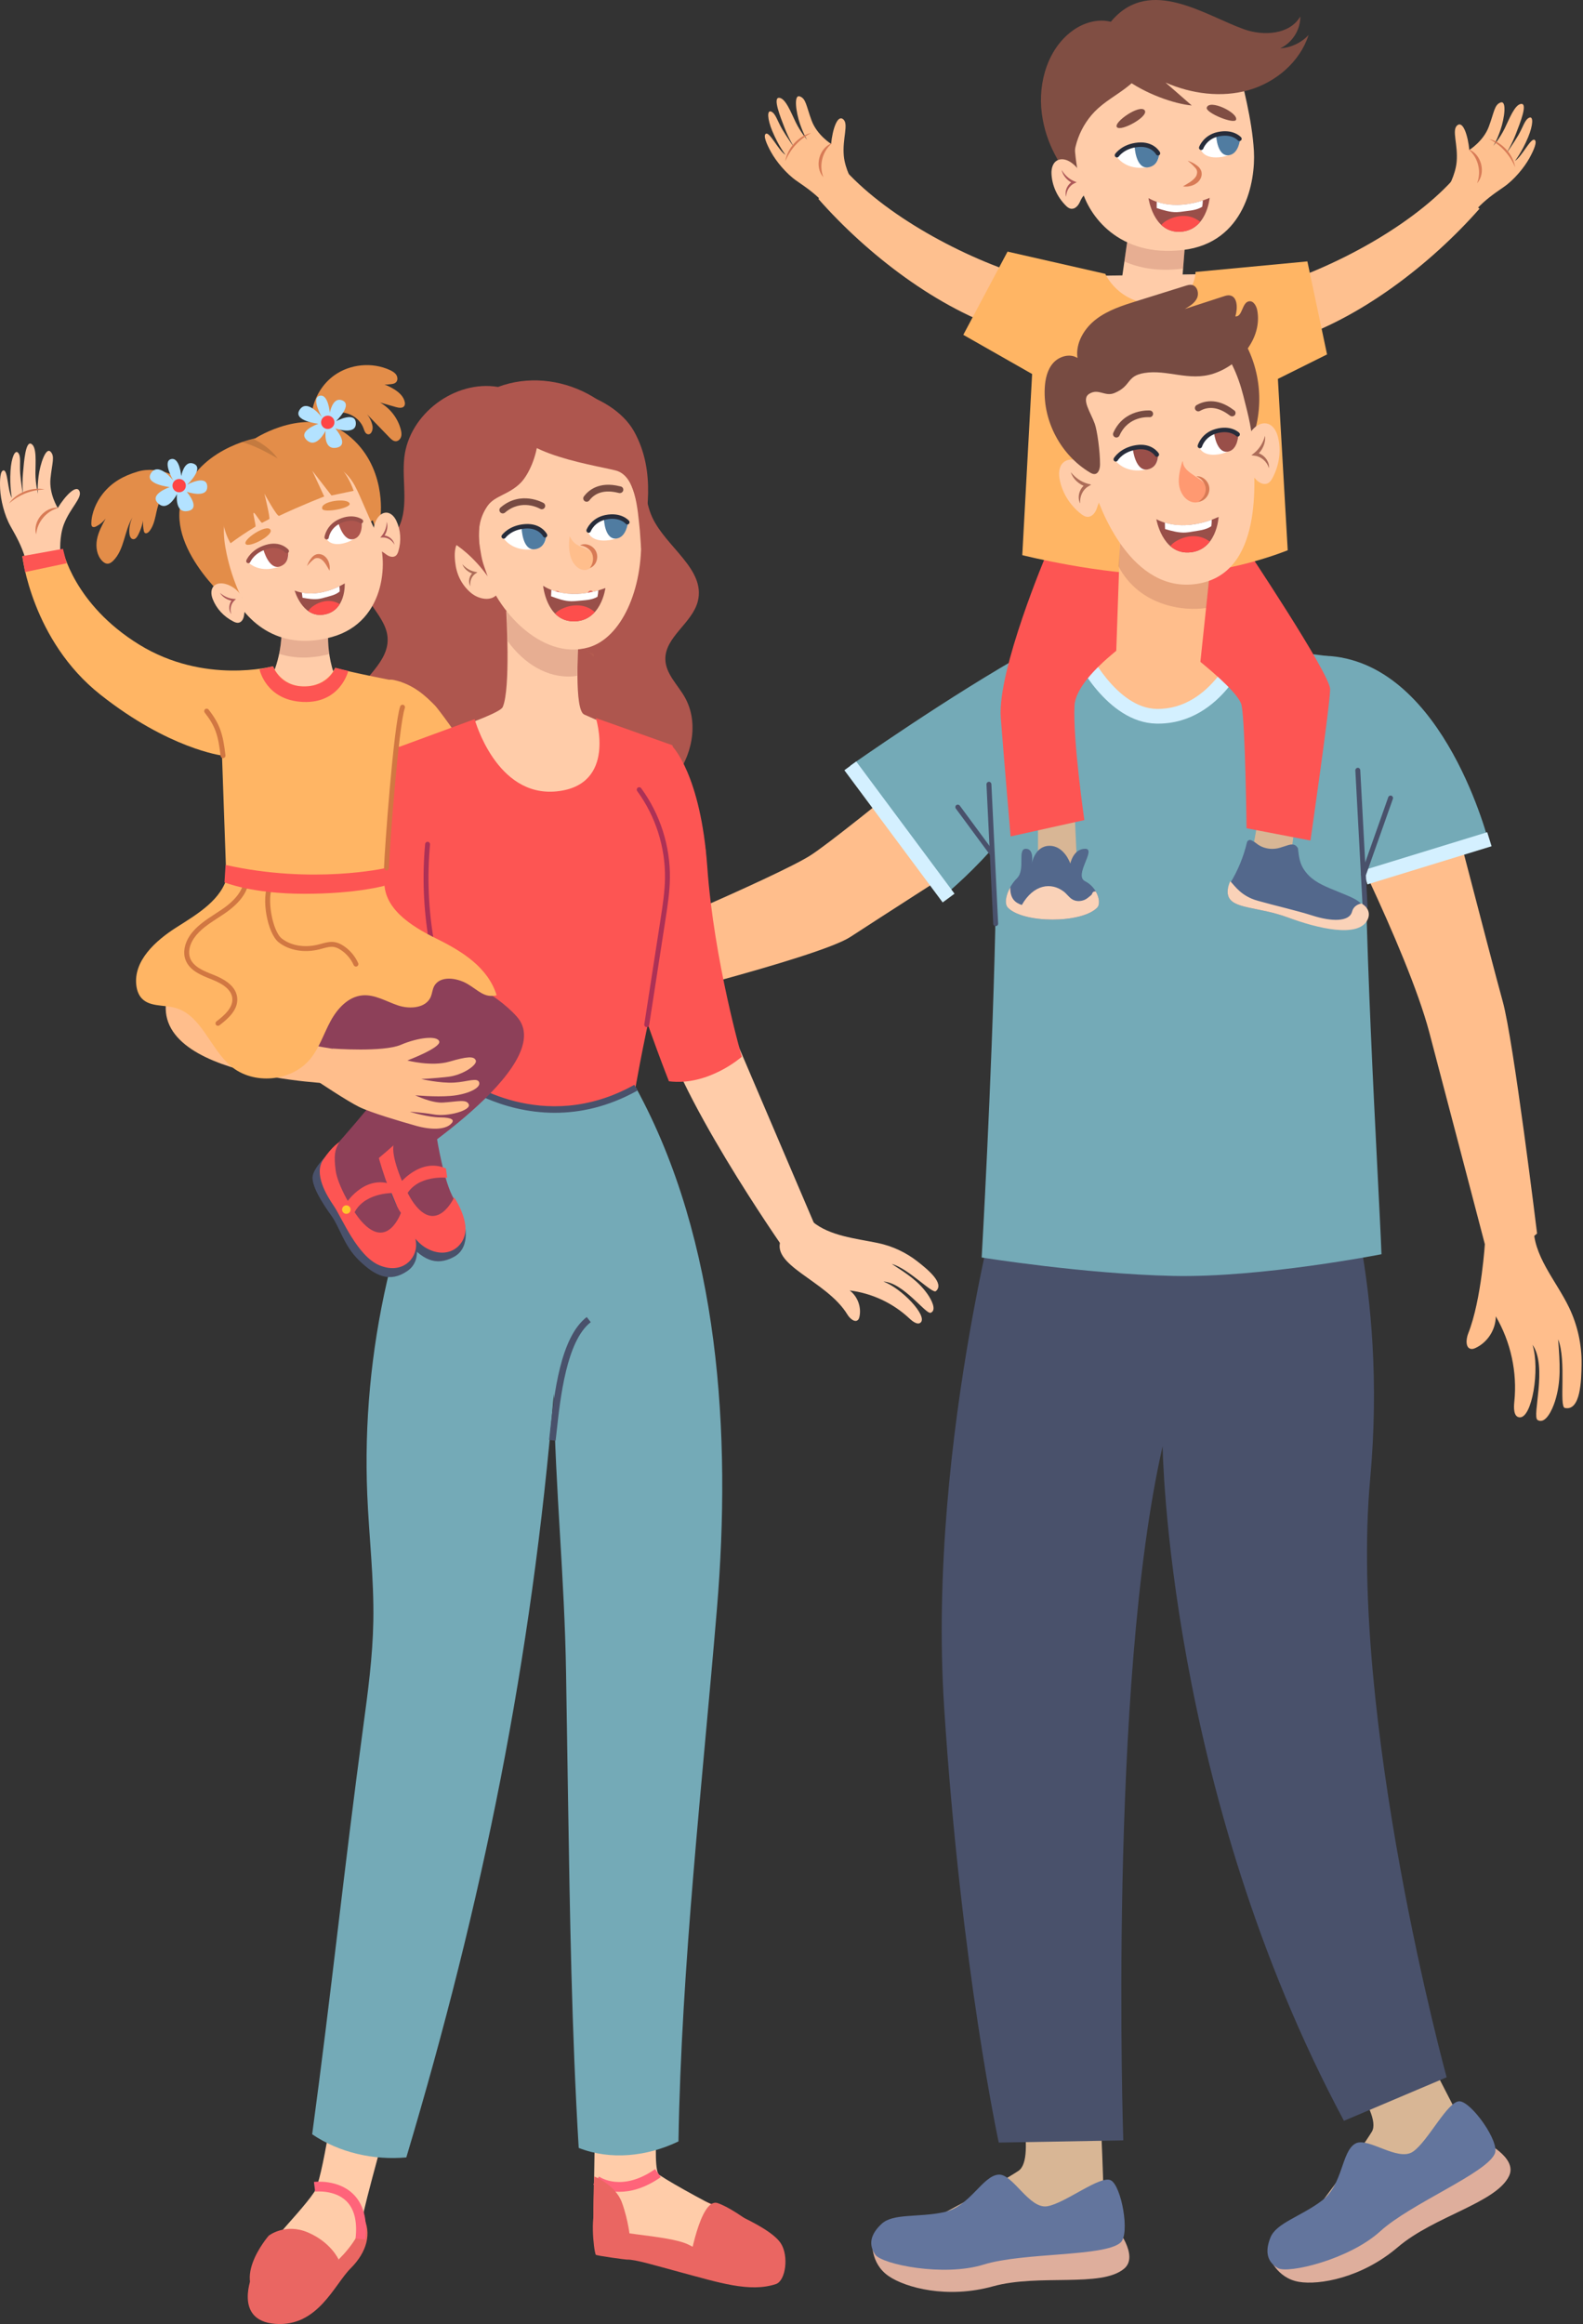 <svg width="278" height="408" viewBox="0 0 278 408" fill="none" xmlns="http://www.w3.org/2000/svg">
<rect x="0" y="0" width="278" height="408" fill="#333333" stroke="none"/>
<path d="M198.454 38.962L196.728 50.995L207.375 52.141L208.498 37.95L198.454 38.962Z" fill="#FFCCA9"/>
<g opacity="0.24">
<path d="M198.454 38.962L197.458 45.901C200.087 47.074 203.368 47.667 207.393 47.194C207.522 47.179 207.644 47.156 207.77 47.138L208.498 37.95L198.454 38.962Z" fill="#994F49"/>
</g>
<path d="M189.323 33.557C186.17 28.954 183.681 25.436 182.959 19.911C182.237 14.386 184.087 8.227 188.736 5.124C191.132 3.525 194.536 2.934 196.823 4.685C194.255 13.879 193.979 24.576 194.677 34.094C193.984 34.174 190.015 33.477 189.323 33.557Z" fill="#804E43"/>
<path d="M201.547 7.626C215.246 5.373 216.96 8.959 217.607 12.133C218.117 14.633 219.889 20.865 220.207 26.54C220.505 31.847 218.614 42.614 207.755 43.889C196.396 45.223 191.166 37.764 189.957 33.179C188.752 28.614 184.782 10.384 201.547 7.626Z" fill="#FFCCA9"/>
<path d="M208.573 28.222C209.159 28.389 209.702 28.687 210.201 29.058C210.325 29.155 210.446 29.253 210.568 29.382C210.693 29.53 210.799 29.662 210.877 29.835C211.048 30.165 211.08 30.574 210.991 30.941C210.804 31.694 210.21 32.199 209.62 32.464C209.016 32.728 208.375 32.818 207.749 32.718C208.285 32.378 208.803 32.124 209.231 31.792C209.66 31.472 210.013 31.114 210.154 30.707C210.28 30.31 210.298 29.827 209.865 29.416C209.485 28.989 209.051 28.589 208.573 28.222Z" fill="#D87B56"/>
<path d="M217.078 21.006C217.426 19.776 212.397 17.348 211.925 18.889C211.647 19.793 216.821 21.916 217.078 21.006Z" fill="#804E43"/>
<path d="M201.023 19.364C201.828 20.435 196.824 23.169 196.149 22.326C195.475 21.482 200.173 18.235 201.023 19.364Z" fill="#804E43"/>
<path d="M199.051 14.321C197.165 16.116 194.736 17.294 192.809 19.047C189.692 21.882 188.091 26.219 188.619 30.396C186.004 26.031 185.784 20.429 188.054 15.985C189.602 12.953 193.625 8.634 197.472 8.413C202.195 8.14 202.172 11.35 199.051 14.321Z" fill="#804E43"/>
<path d="M218.438 5.128C221.903 6.378 226.513 6.071 228.354 2.892C228.392 5.22 226.948 7.507 224.825 8.482C226.705 8.379 228.532 7.522 229.808 6.144C228.293 10.865 224.055 14.462 219.269 15.824C214.482 17.186 209.253 16.479 204.69 14.497C206.224 15.837 207.757 17.176 209.291 18.516C203.144 17.973 188.438 11.253 195.39 3.459C202.084 -4.046 211.509 2.628 218.438 5.128Z" fill="#804E43"/>
<path d="M190.112 31.146C189.776 30.162 189.115 29.274 188.227 28.614C187.59 28.14 186.707 27.774 185.907 28.055C184.897 28.409 184.618 29.548 184.657 30.485C184.744 32.552 185.645 34.562 187.176 36.098C187.434 36.357 187.741 36.616 188.136 36.651C188.808 36.71 189.328 36.112 189.595 35.559C189.863 35.008 190.095 34.365 190.704 34.087L190.112 31.146Z" fill="#FFCCA9"/>
<path d="M186.434 29.816C186.968 30.723 187.729 31.43 188.645 31.814L189.085 31.999L188.653 32.195C188.231 32.387 187.88 32.73 187.631 33.139C187.388 33.551 187.236 34.034 187.243 34.553C187.073 34.061 187.115 33.486 187.342 32.991C187.562 32.492 187.963 32.06 188.475 31.818L188.483 32.199C187.463 31.773 186.654 30.858 186.434 29.816Z" fill="#AD5858"/>
<path d="M212.434 34.732C212.434 34.732 206.523 37.509 201.695 34.782C201.695 34.782 202.501 40.681 206.976 40.692C211.94 40.704 212.434 34.732 212.434 34.732Z" fill="#994F49"/>
<path d="M211.233 35.19C211.22 35.561 211.191 35.931 211.13 36.295C210.137 36.921 209.024 36.955 207.898 37.115C207.484 37.174 207.069 37.233 206.651 37.242C205.46 37.27 204.288 36.897 203.136 36.525C203.139 36.171 203.128 35.793 203.142 35.421C206.263 36.504 209.528 35.755 211.233 35.19Z" fill="white"/>
<path d="M203.948 39.49C204.24 39.123 204.641 38.843 205.061 38.622C206.11 38.069 207.322 37.791 208.498 37.95C209.329 38.064 210.133 38.412 210.77 38.95C209.956 39.932 208.754 40.696 206.976 40.692C205.683 40.689 204.698 40.193 203.948 39.49Z" fill="#FD4E4C"/>
<path d="M203.49 27.354C203.49 27.354 203.691 29.298 200.611 29.455C197.53 29.612 196.201 27.625 196.201 27.625C196.201 27.625 197.386 25.689 199.884 25.611C202.382 25.534 203.49 27.354 203.49 27.354Z" fill="white"/>
<path d="M210.95 26.404C210.95 26.404 211.559 28.031 214.605 27.549C217.577 27.078 217.767 24.62 217.767 24.62C217.767 24.62 216.379 23.167 213.952 23.76C211.526 24.354 210.95 26.404 210.95 26.404Z" fill="white"/>
<path d="M203.539 27.144C203.539 27.144 203.481 29.123 201.602 29.38C199.455 29.672 199.256 25.756 199.256 25.756C199.256 25.756 201.652 25.07 203.539 27.144Z" fill="#507CA1"/>
<path d="M217.768 24.548C217.768 24.548 217.504 26.949 215.894 27.235C213.76 27.612 213.583 23.869 213.583 23.869C213.583 23.869 215.948 22.824 217.768 24.548Z" fill="#507CA1"/>
<path d="M203.416 27.299C203.257 27.321 203.095 27.244 203.016 27.094C202.983 27.032 202.187 25.61 199.928 25.802C197.517 26.006 196.522 27.415 196.481 27.475C196.359 27.652 196.114 27.698 195.936 27.578C195.758 27.458 195.71 27.217 195.83 27.038C195.878 26.966 197.061 25.263 199.861 25.024C202.662 24.786 203.67 26.653 203.711 26.733C203.811 26.924 203.736 27.16 203.544 27.259C203.503 27.28 203.46 27.293 203.416 27.299Z" fill="#272C3A"/>
<path d="M211.005 26.329C210.944 26.338 210.881 26.332 210.82 26.31C210.616 26.237 210.51 26.015 210.583 25.812C210.613 25.728 211.352 23.738 213.804 23.19C216.596 22.567 217.911 24.054 217.966 24.118C218.106 24.282 218.087 24.529 217.922 24.669C217.757 24.81 217.509 24.79 217.369 24.625C217.327 24.578 216.286 23.439 213.975 23.953C211.958 24.404 211.347 26.008 211.322 26.077C211.27 26.217 211.145 26.31 211.005 26.329Z" fill="#272C3A"/>
<path d="M58.757 65.857C61.528 63.898 65.362 63.542 68.449 64.956C68.893 65.16 69.34 65.414 69.602 65.825C69.863 66.236 69.872 66.843 69.501 67.16C69.265 67.362 68.937 67.408 68.629 67.446C67.868 67.539 67.024 67.612 66.406 67.161C67.419 67.403 68.391 67.813 69.27 68.37C70.088 68.887 70.867 69.598 71.076 70.54C71.13 70.781 71.14 71.049 71.01 71.258C70.732 71.706 70.063 71.617 69.556 71.471C68.618 71.202 67.68 70.933 66.743 70.664C68.51 71.672 69.848 73.403 70.374 75.362C70.486 75.784 70.563 76.233 70.444 76.653C70.325 77.072 69.962 77.45 69.524 77.461C69.08 77.473 68.717 77.131 68.409 76.812C66.922 75.277 65.436 73.741 63.949 72.205C64.714 72.874 65.241 73.807 65.42 74.805C65.536 75.453 65.21 76.381 64.567 76.229C64.146 76.129 63.994 75.628 63.852 75.221C63.126 73.148 60.597 71.9 58.501 72.581C56.404 73.261 55.099 75.752 55.739 77.853C55.007 75.442 54.312 73.891 54.997 71.328C55.579 69.153 56.907 67.165 58.757 65.857Z" fill="#E38D49"/>
<path d="M24.189 82.79C21.705 83.531 19.708 84.621 18.085 86.635C16.93 88.068 16.039 90.1 16.042 91.938C16.042 92.127 16.066 92.341 16.215 92.458C16.404 92.607 16.681 92.521 16.896 92.413C17.542 92.088 18.113 91.617 18.551 91.043C17.916 92.213 17.272 93.406 17.029 94.713C16.785 96.02 17.006 97.483 17.922 98.451C18.181 98.724 18.518 98.961 18.895 98.959C19.282 98.957 19.621 98.703 19.895 98.43C21.868 96.454 21.803 93.228 23.261 90.85C22.829 91.715 22.64 92.698 22.722 93.661C22.759 94.101 22.962 94.639 23.405 94.661C23.764 94.678 24.024 94.334 24.195 94.019C24.808 92.889 25.173 91.625 25.257 90.342C25.069 91.273 25.067 92.241 25.251 93.173C25.278 93.308 25.314 93.452 25.419 93.541C25.659 93.745 26.022 93.517 26.22 93.272C26.825 92.526 27.1 91.573 27.311 90.638C27.522 89.702 27.688 88.742 28.122 87.886C28.555 87.031 29.319 86.276 30.27 86.131C31.193 85.99 34.246 86.352 34.387 87.307C32.782 83.625 27.794 81.714 24.189 82.79Z" fill="#E38D49"/>
<path d="M192.699 48.416L211.115 48.13C211.115 48.13 213.705 57.584 203.922 58.444C194.138 59.303 192.699 48.416 192.699 48.416Z" fill="#FFCCA9"/>
<path d="M100.098 140.629C94.47 139.928 88.784 140.858 83.119 141.144C77.454 141.431 71.458 140.976 66.718 137.874C61.978 134.772 59.066 128.332 61.535 123.248C63.511 119.179 68.539 116.205 68.044 111.712C67.616 107.825 62.987 105.027 63.468 101.145C63.881 97.814 67.742 96.166 69.58 93.353C72.013 89.631 70.511 84.713 71.005 80.299C71.859 72.688 79.872 66.664 87.458 67.931C97.892 64.013 110.466 70.508 112.686 81.389C113.327 84.531 113.194 87.878 114.533 90.794C116.949 96.06 123.953 99.93 122.55 105.548C121.581 109.425 116.691 111.852 116.85 115.844C116.949 118.329 119.018 120.217 120.249 122.38C122.831 126.915 121.537 132.925 118.195 136.938C114.854 140.952 105.293 141.276 100.098 140.629Z" fill="#AE564E"/>
<path d="M80.502 129.853C76.418 131.469 71.68 131.197 67.837 133.319C68.127 130.093 66.662 125.485 66.662 125.485C66.662 125.485 65.781 118.626 69.156 119.373C72.61 120.137 74.745 122.178 76.422 123.891C76.84 124.32 80.895 129.697 80.502 129.853Z" fill="#FFB564"/>
<path d="M149.805 32.076C149.805 32.076 148.384 29.7 148.181 27.31C147.925 24.304 149.051 21.839 148.121 20.978C147.052 19.986 146.186 22.826 145.958 25.259C145.958 25.259 143.487 23.733 142.534 21.166C141.581 18.6 141.553 17.3 140.456 16.924C139.359 16.548 139.777 19.677 140.49 21.754C141.203 23.832 141.766 24.568 141.766 24.568C141.766 24.568 140.597 23.217 139.745 21.476C138.942 19.837 137.967 17.224 136.826 17.172C135.685 17.12 137.024 20.475 137.779 22.431C138.534 24.387 139.484 25.911 139.484 25.911C139.484 25.911 138.056 23.878 137.369 22.698C136.514 21.228 136.214 19.926 135.442 19.594C134.671 19.262 134.754 20.901 135.626 23.005C136.74 25.695 138.001 27.261 137.948 27.195C136.691 26.374 135.176 23.122 134.507 23.481C133.983 23.761 134.608 25.248 135.399 26.683C136.307 28.329 138.079 30.498 139.914 31.761C141.728 33.009 143.14 33.998 144.632 35.596C146.125 37.193 150.334 32.121 150.334 32.121L149.805 32.076Z" fill="#FEC08F"/>
<path d="M146.085 25.164C145.22 25.914 144.671 26.86 144.411 27.892C144.15 28.923 144.185 30.014 144.589 31.083C144.192 30.663 143.937 30.106 143.826 29.526C143.71 28.944 143.74 28.337 143.881 27.759C144.032 27.184 144.295 26.634 144.674 26.176C145.048 25.718 145.537 25.347 146.085 25.164Z" fill="#D87B56"/>
<path d="M142.457 23.337C141.425 23.887 140.506 24.575 139.741 25.417C138.97 26.254 138.367 27.227 137.91 28.301C138.088 27.142 138.673 26.049 139.472 25.173C140.275 24.3 141.314 23.621 142.457 23.337Z" fill="#D87B56"/>
<path d="M254.189 33.144C254.189 33.144 255.61 30.768 255.813 28.379C256.069 25.372 254.943 22.907 255.873 22.046C256.942 21.054 257.807 23.894 258.035 26.327C258.035 26.327 260.507 24.801 261.46 22.235C262.413 19.668 262.44 18.369 263.538 17.992C264.635 17.616 264.218 20.746 263.504 22.823C262.791 24.9 262.228 25.637 262.228 25.637C262.228 25.637 263.396 24.285 264.249 22.545C265.052 20.905 266.027 18.293 267.168 18.241C268.309 18.189 266.97 21.544 266.215 23.5C265.46 25.456 264.51 26.98 264.51 26.98C264.51 26.98 265.939 24.947 266.625 23.766C267.48 22.297 267.78 20.995 268.551 20.663C269.323 20.33 269.24 21.97 268.368 24.074C267.254 26.764 265.992 28.33 266.045 28.264C267.303 27.443 268.818 24.191 269.487 24.55C270.011 24.831 269.386 26.317 268.595 27.752C267.687 29.398 265.915 31.567 264.079 32.83C262.266 34.078 260.854 35.067 259.361 36.664C257.869 38.262 253.66 33.189 253.66 33.189L254.189 33.144Z" fill="#FEC08F"/>
<path d="M257.909 26.232C258.457 26.415 258.946 26.786 259.32 27.244C259.7 27.701 259.962 28.251 260.113 28.826C260.255 29.404 260.285 30.012 260.168 30.594C260.057 31.174 259.803 31.731 259.406 32.151C259.81 31.082 259.844 29.991 259.583 28.959C259.323 27.927 258.773 26.982 257.909 26.232Z" fill="#D87B56"/>
<path d="M261.537 24.405C262.679 24.689 263.719 25.369 264.523 26.24C265.322 27.117 265.906 28.21 266.084 29.369C265.627 28.295 265.024 27.321 264.253 26.485C263.488 25.644 262.569 24.956 261.537 24.405Z" fill="#D87B56"/>
<path d="M233.06 359.345C233.06 359.345 242.992 370.839 240.911 374.244C238.831 377.649 231.942 386.94 228.856 390.815C225.769 394.689 223.689 398.094 225.668 398.389C227.647 398.685 239.255 392.058 242.577 388.683C245.899 385.309 258.748 378.712 258.312 376.48C257.876 374.247 247.914 355.798 247.914 355.798L233.06 359.345Z" fill="#D8B695"/>
<path d="M222.895 396.157C222.895 396.157 224.131 399.929 228.14 400.597C231.657 401.183 239.126 399.933 245.493 394.492C251.861 389.05 262.831 386.724 265.034 381.964C266.527 378.741 260.535 375.912 260.535 375.912C260.535 375.912 229.15 397.23 222.895 396.157Z" fill="#DEAE9C"/>
<path d="M238.055 376.302C235.546 377.652 235.892 383.517 232.153 386.335C228.415 389.153 224.142 390.24 223.108 392.814C222.073 395.388 222.606 397.118 224.395 398.174C226.183 399.229 236.949 396.666 242.375 391.73C247.801 386.795 261.04 381.547 262.519 378.072C263.409 375.979 258.401 368.99 256.325 368.897C254.248 368.804 250.804 375.9 248.151 377.731C245.497 379.562 240.251 375.121 238.055 376.302Z" fill="#63759D"/>
<path d="M178.085 364.3C178.085 364.3 182.186 378.902 178.852 381.108C175.519 383.314 165.323 388.822 160.879 391.028C156.434 393.234 153.1 395.44 154.767 396.543C156.434 397.646 169.769 396.543 174.213 394.889C178.658 393.234 193.104 392.683 193.66 390.477C194.216 388.271 193.048 367.357 193.048 367.357L178.085 364.3Z" fill="#D8B695"/>
<path d="M177.317 202.334C177.317 202.334 162.738 252.376 165.807 299.743C168.781 345.646 175.399 376.143 175.399 376.143L197.268 375.76C197.268 375.76 194.583 295.923 204.174 253.903C204.174 253.903 204.942 314.259 236.019 372.322L254.052 364.682C254.052 364.682 236.787 301.653 240.624 259.633C243.755 225.341 234.869 202.333 234.869 202.333H177.317V202.334Z" fill="#49516B"/>
<path d="M153.205 393.351C153.205 393.351 152.719 397.29 156.065 399.586C159.001 401.601 166.298 403.621 174.381 401.38C182.465 399.139 193.391 401.662 197.414 398.281C200.138 395.992 195.915 390.901 195.915 390.901C195.915 390.901 158.413 396.963 153.205 393.351Z" fill="#DEAE9C"/>
<path d="M175.389 381.768C172.542 381.931 170.358 387.389 165.772 388.364C161.186 389.338 156.854 388.52 154.821 390.414C152.788 392.309 152.534 394.101 153.705 395.811C154.875 397.522 165.717 399.744 172.733 397.564C179.749 395.384 193.974 396.218 196.792 393.695C198.49 392.176 196.93 383.732 195.089 382.771C193.247 381.81 187.107 386.784 183.925 387.323C180.741 387.86 177.881 381.624 175.389 381.768Z" fill="#63759D"/>
<path d="M251.566 128.64C251.566 128.64 262.02 169.049 263.909 175.833C265.798 182.616 269.936 216.551 269.936 216.551L262.039 223.301C262.039 223.301 252.735 187.745 250.995 181.191C247.109 166.555 232.804 138.924 232.804 138.924L251.566 128.64Z" fill="#FFBE8C"/>
<path d="M257.839 234.103C257.437 235.115 257.331 236.747 258.421 236.819C258.67 236.836 258.912 236.743 259.137 236.639C261.245 235.663 262.687 233.406 262.682 231.092C265.318 235.584 266.476 240.92 265.938 246.095C265.831 247.126 265.79 248.705 266.825 248.823C269.053 249.079 270.474 240.37 269.138 236.088C271.817 239.914 268.978 248.671 270.028 249.294C271.401 250.109 272.595 247.534 273.076 246.017C274.188 242.514 273.953 239.418 273.635 235.129C275.146 238.93 273.753 246.953 274.813 247.178C277.585 247.767 277.709 242.341 277.751 239.519C277.803 236.088 277.045 232.648 275.559 229.552C273.249 224.743 269.114 220.377 269.333 215.052C269.359 214.431 269.396 213.693 268.898 213.317C268.488 213.009 267.909 213.111 267.412 213.245C263.774 214.227 260.805 217.849 260.805 217.849C260.805 217.849 260.214 228.12 257.839 234.103Z" fill="#FFBE8C"/>
<path d="M181.77 118.45C181.77 118.45 148.257 146.416 142.289 150.193C136.322 153.97 105.582 166.903 105.582 166.903L106.903 177.181C106.903 177.181 143.616 168.202 149.318 164.496C162.05 156.221 188.162 139.572 188.162 139.572L181.77 118.45Z" fill="#FFBE8C"/>
<path d="M211.369 80.381L212.808 112.755L225.757 117.053C225.757 117.053 213.691 132.247 202.772 135.728C191.853 139.208 189.5 115.047 189.5 115.047L196.694 113.329L196.71 94.698L211.369 80.381Z" fill="#FFBE8C"/>
<path d="M203.024 126.507C214.678 125.074 217.7 113.185 217.7 113.185L235.76 115.519C235.76 115.519 240.145 126.507 239.857 134.529C239.028 157.622 242.122 207.2 242.61 220.188C242.61 220.188 221.517 224.336 206.038 223.998C190.345 223.655 172.398 220.76 172.398 220.76C172.398 220.76 174.167 190.056 174.778 163.321C175.192 145.211 168.654 126.583 173.385 120.777C177.96 115.164 190.303 114.621 190.303 114.621C190.303 114.621 198.925 127.011 203.024 126.507Z" fill="#74AAB7"/>
<path d="M181.03 114.183C167.218 121.823 149.318 134.415 149.318 134.415L165.513 157.478C165.513 157.478 182.404 143.79 181.109 134.767C179.814 125.745 181.03 114.183 181.03 114.183Z" fill="#74AAB7"/>
<path d="M203.364 127.036C203.274 127.036 203.184 127.035 203.094 127.034C194.35 126.881 188.847 115.509 188.617 115.025L190.957 113.922C191.007 114.026 196.004 124.331 203.139 124.456C212.901 124.605 217.304 113.004 217.347 112.886L219.78 113.768C219.58 114.314 214.8 127.036 203.364 127.036Z" fill="#D4F0FF"/>
<path d="M150.364 133.687L148.284 135.221L165.548 158.428L167.628 156.894L150.364 133.687Z" fill="#D4F0FF"/>
<path d="M174.858 162.586C174.629 162.586 174.438 162.407 174.427 162.177L173.241 137.701C173.23 137.464 173.414 137.262 173.652 137.251C173.889 137.233 174.092 137.423 174.104 137.659L175.289 162.136C175.301 162.373 175.117 162.574 174.879 162.585C174.872 162.586 174.865 162.586 174.858 162.586Z" fill="#49516B"/>
<path d="M174.124 150.138C173.992 150.138 173.86 150.077 173.776 149.963L167.857 141.946C167.716 141.754 167.757 141.485 167.949 141.344C168.142 141.203 168.412 141.245 168.553 141.436L174.471 149.454C174.613 149.645 174.571 149.914 174.379 150.055C174.303 150.111 174.213 150.138 174.124 150.138Z" fill="#49516B"/>
<path d="M233.689 115.186C253.833 116.921 261.537 148.166 261.537 148.166L226.447 157.581C226.447 157.581 217.681 113.807 233.689 115.186Z" fill="#74AAB7"/>
<path d="M143.712 34.914C152.291 44.655 164.697 54.24 177.103 58.146C178.219 55.539 180.677 51.63 181.794 49.022C170.57 45.928 156.331 38.5 148.478 29.938C145.669 31.825 146.523 33.027 143.712 34.914Z" fill="#FEC08F"/>
<path d="M259.833 36.633C251.254 46.373 238.849 55.959 226.442 59.865C225.326 57.258 222.868 53.349 221.752 50.741C232.975 47.647 247.214 40.219 255.067 31.657C257.877 33.544 257.022 34.746 259.833 36.633Z" fill="#FEC08F"/>
<path d="M228.019 140.336L226.343 152.844L219.444 152.19L222.298 136.4L228.019 140.336Z" fill="#D8B695"/>
<path d="M188.623 140.467L189.198 153.073L182.292 153.646V137.602L188.623 140.467Z" fill="#D8B695"/>
<path d="M187.965 151.599C187.965 151.599 186.923 148.489 184.32 148.489C181.716 148.489 181.195 151.599 181.195 151.599C181.195 151.599 181.716 149.007 180.154 149.007C178.592 149.007 180.154 152.636 178.592 154.191C177.03 155.746 176.069 158.419 177.03 159.376C179.791 162.125 189.889 162.125 192.651 159.376C193.557 158.473 192.651 155.747 190.568 154.71C188.485 153.673 192.651 149.007 190.568 149.007C188.486 149.007 187.965 151.599 187.965 151.599Z" fill="#53688C"/>
<path d="M191.623 157.149C191.893 156.933 191.749 156.441 192.435 156.499C193.08 157.606 193.202 158.827 192.651 159.375C189.89 162.125 179.791 162.125 177.03 159.375C176.348 158.697 176.636 157.156 177.417 155.762C177.386 157.755 178.256 158.473 179.447 158.876C181.534 155.223 184.614 154.847 186.807 156.517C187.309 156.899 187.672 157.443 188.187 157.808C188.86 158.285 189.718 158.28 190.469 157.974C190.861 157.813 191.293 157.413 191.623 157.149Z" fill="#FAD2B8"/>
<path d="M44.307 399.374C44.307 399.374 40.853 407.395 48.335 407.969C55.817 408.542 58.694 401.093 61.572 398.227C64.449 395.363 65.354 391.993 63.751 389.094C62.147 386.195 54.665 388.487 54.665 388.487L44.307 399.374Z" fill="#EA6662"/>
<path d="M110.747 195.834L81.905 196.499C81.085 171.167 69.607 131.306 69.607 131.306C69.607 131.306 87.568 125.763 88.283 124.138C89.713 120.89 88.907 107.28 88.907 107.28L101.577 113.07C101.577 113.07 100.8 124.626 102.588 125.438C107.343 127.598 113.663 129.878 113.663 129.878C116.044 138.111 121.401 145.669 122.922 154.07C123.137 155.262 123.344 156.484 123.095 157.67C122.776 159.189 121.748 160.49 120.845 161.8C114.812 170.546 111.774 185.556 110.747 195.834Z" fill="#FFCCA9"/>
<g opacity="0.49">
<mask id="mask0_956_8" style="mask-type:luminance" maskUnits="userSpaceOnUse" x="90" y="111" width="15" height="11">
<path d="M104.557 121.16C104.557 121.16 96.687 122.417 91.323 117.128L90.894 111.523L104.322 115.287L104.557 121.16Z" fill="white"/>
</mask>
<g mask="url(#mask0_956_8)">
<path d="M94.198 122.815L91.949 121.015L92.289 123.12L94.198 122.815Z" fill="#C77D4F"/>
</g>
<mask id="mask1_956_8" style="mask-type:luminance" maskUnits="userSpaceOnUse" x="90" y="111" width="15" height="11">
<path d="M104.557 121.16C104.557 121.16 96.687 122.417 91.323 117.128L90.894 111.523L104.322 115.287L104.557 121.16Z" fill="white"/>
</mask>
<g mask="url(#mask1_956_8)">
<path d="M98.171 110.36L104.322 115.283L103.394 109.526L98.171 110.36Z" fill="#DE8B58"/>
</g>
</g>
<g opacity="0.24">
<path d="M100.702 118.731C100.921 118.712 101.138 118.682 101.354 118.646C101.463 116.668 101.577 112.688 101.577 112.688L88.94 106.954C88.94 106.954 89.103 109.467 89.188 112.6C91.982 116.418 96.076 119.125 100.702 118.731Z" fill="#994F49"/>
</g>
<path d="M125.463 173.773L143.238 215.412L137.675 219.232C137.675 219.232 117.849 190.939 115.718 178.069C113.587 165.198 125.463 173.773 125.463 173.773Z" fill="#FFCCA9"/>
<path d="M137.292 217.322C134.798 222.097 145.132 224.692 148.825 230.789C149.247 231.487 150.175 232.291 150.714 231.678C150.837 231.538 150.891 231.352 150.931 231.171C151.305 229.478 150.611 227.599 149.224 226.55C153.108 227.028 156.825 228.765 159.676 231.435C160.244 231.967 161.169 232.708 161.71 232.149C162.876 230.944 158.313 226.145 155.144 224.992C158.649 225.142 162.597 230.803 163.447 230.464C164.557 230.02 163.56 228.142 162.872 227.168C161.281 224.918 159.323 223.65 156.614 221.891C159.574 222.722 163.738 227.192 164.355 226.666C165.966 225.29 162.778 222.751 161.11 221.445C159.081 219.856 156.68 218.742 154.153 218.217C150.228 217.402 145.749 217.006 142.664 214.457L137.292 217.322Z" fill="#FFCCA9"/>
<path d="M83.692 95.507C83.602 94.202 81.53 93.939 80.65 94.912C79.77 95.884 79.797 97.35 79.932 98.652C80.153 100.791 81.018 102.614 82.644 104.029C84.271 105.444 86.979 105.69 87.65 103.646L83.692 95.507Z" fill="#FFCCA9"/>
<path d="M95.596 77.834C106.309 75.918 112.108 81.946 112.581 94.001C112.955 103.505 109.108 111.986 103.381 113.648C95.114 116.048 86.418 106.814 84.576 98.266C82.1 86.768 90.02 78.832 95.596 77.834Z" fill="#FFCCA9"/>
<path d="M101.591 105.902C101.336 105.949 101.073 105.975 100.805 105.979C99.462 105.995 98.215 105.438 97.467 104.489C97.31 104.291 97.345 104.003 97.545 103.847C97.744 103.691 98.034 103.726 98.19 103.925C98.761 104.651 99.735 105.077 100.793 105.064C101.852 105.051 102.814 104.602 103.367 103.862C103.519 103.659 103.807 103.618 104.01 103.768C104.214 103.919 104.256 104.206 104.104 104.408C103.526 105.182 102.619 105.713 101.591 105.902Z" fill="#E66C61"/>
<path d="M95.442 89.326C95.263 89.427 95.037 89.433 94.847 89.322C94.716 89.246 91.602 87.488 88.686 89.99C88.437 90.205 88.061 90.176 87.846 89.929C87.632 89.681 87.659 89.307 87.908 89.093C91.482 86.026 95.411 88.278 95.45 88.301C95.733 88.467 95.827 88.831 95.66 89.113C95.606 89.205 95.53 89.277 95.442 89.326Z" fill="#774B42"/>
<path d="M102.977 88.087C102.868 88.079 102.76 88.04 102.666 87.97C102.403 87.774 102.349 87.403 102.546 87.141C103.338 86.087 105.211 84.457 108.85 85.368L108.946 85.391C109.273 85.424 109.493 85.712 109.46 86.038C109.427 86.363 109.105 86.592 108.79 86.565C108.756 86.562 108.677 86.547 108.559 86.518C106.324 85.957 104.575 86.419 103.499 87.851C103.372 88.019 103.173 88.101 102.977 88.087Z" fill="#774B42"/>
<path d="M85.633 101.171C84.748 98.653 84.672 98.59 84.261 95.994C83.848 93.386 84.116 90.957 85.638 88.795C86.881 87.028 89.376 86.835 91.416 84.785C94.318 81.871 97.065 71.704 90.303 71.395C86.815 71.236 82.717 72.764 80.235 75.46C77.753 78.156 76.849 82.668 77.708 86.224C78.368 88.955 77.609 92.558 79.001 95C80.502 95.727 83.3 97.897 85.633 101.171Z" fill="#AE564E"/>
<path d="M112.596 96.366C113.552 90.77 115.305 82.864 111.362 75.756C107.412 68.635 93.673 65.252 90.449 72.212C87.225 79.17 103.962 81.538 108.091 82.586C111.636 83.485 111.962 89.236 112.368 93.14L112.596 96.366Z" fill="#AE564E"/>
<path d="M81.199 99.064C81.508 99.395 81.841 99.674 82.206 99.896C82.57 100.114 82.961 100.28 83.368 100.366L83.846 100.467L83.446 100.745C83.129 100.965 82.891 101.298 82.742 101.672C82.596 102.049 82.541 102.47 82.61 102.908C82.373 102.528 82.319 102.032 82.426 101.577C82.529 101.119 82.801 100.688 83.199 100.4L83.277 100.778C82.812 100.674 82.374 100.464 82.012 100.165C81.649 99.87 81.357 99.49 81.199 99.064Z" fill="#AD6C58"/>
<path d="M100.041 94.153C100.041 94.153 99.493 97.264 100.837 99.01C102.181 100.755 103.682 99.967 104.129 99.308C104.577 98.65 104.573 97.148 103.152 96.49C101.411 95.684 100.833 95.647 100.041 94.153Z" fill="#FFBE8C"/>
<path d="M83.352 126.249C83.352 126.249 87.109 140.004 97.746 138.931C108.383 137.857 104.646 126.058 104.646 126.058L118.075 130.832C118.075 130.832 120.201 137.857 122.565 144.299C124.929 150.741 124.552 152.36 119.287 161.272C115.224 168.147 110.747 195.834 110.747 195.834L81.905 196.498L69.607 131.306L83.352 126.249Z" fill="#FD5553"/>
<path d="M69.607 131.033C69.607 131.033 63.626 139.363 60.238 155.32C56.802 171.504 50.251 183.611 50.251 183.611C50.251 183.611 55.324 189.551 62.332 189.625C62.332 189.625 80.539 157.629 80.819 144.653C81.098 131.677 69.607 131.033 69.607 131.033Z" fill="#FD5553"/>
<path d="M118.075 131.024C118.075 131.024 123.055 135.956 124.213 152.224C125.389 168.725 130.272 185.519 130.272 185.519C130.272 185.519 124.429 190.71 117.477 189.828C117.477 189.828 103.847 155.649 105.357 142.757C106.866 129.865 118.075 131.024 118.075 131.024Z" fill="#FD5553"/>
<path d="M106.318 103.231C106.318 103.231 100.188 105.819 95.383 102.847C95.383 102.847 95.963 108.885 100.519 109.077C105.572 109.29 106.318 103.231 106.318 103.231Z" fill="#994F49"/>
<path d="M105.076 103.648C105.048 104.025 105.004 104.401 104.926 104.769C103.89 105.365 102.756 105.355 101.603 105.473C101.179 105.516 100.754 105.559 100.328 105.552C99.114 105.532 97.936 105.105 96.779 104.679C96.796 104.319 96.801 103.934 96.83 103.555C99.964 104.784 103.318 104.154 105.076 103.648Z" fill="white"/>
<path d="M97.485 107.732C97.798 107.37 98.218 107.1 98.654 106.892C99.744 106.372 100.99 106.138 102.18 106.348C103.022 106.497 103.826 106.884 104.452 107.457C103.584 108.424 102.329 109.154 100.519 109.078C99.203 109.022 98.22 108.477 97.485 107.732Z" fill="#FD4E4C"/>
<path d="M75.005 162.82C77.933 156.792 78.7 149.75 77.136 143.238L75.005 162.82Z" fill="#FD5553"/>
<path d="M123.535 386.384C123.535 386.384 134.885 390.382 137.12 393.824C138.565 396.05 137.983 400.411 136.257 400.984C131.663 402.508 126.19 400.697 119.445 398.896C115.332 397.798 111.527 396.618 110.081 396.687C109.899 396.696 104.68 395.999 104.616 395.828C104.205 394.739 103.611 388.42 104.904 387.237C106.413 385.855 123.535 386.384 123.535 386.384Z" fill="#EA6662"/>
<path d="M121.169 322.483C121.169 322.483 112.922 379.924 115.776 381.819C118.631 383.714 125.101 387.165 128.907 389.059C132.713 390.954 136.436 394.713 135.237 395.935C132.838 398.382 126.005 396.753 121.012 394.11C117.423 392.211 104.837 392.216 104.361 390.321C103.885 388.426 105.883 319.859 105.883 319.859L121.169 322.483Z" fill="#FFCCA9"/>
<path d="M81.251 326.02C81.251 326.02 63.751 386.726 63.751 389.094C63.751 391.462 61.848 394.304 59.469 396.672C57.091 399.041 53.515 402.238 51.213 403.384C46.513 405.724 45.258 401.268 44.307 399.374C43.356 397.479 52.334 389.094 55.188 384.831C58.043 380.568 63.857 327.595 63.857 327.595L81.251 326.02Z" fill="#FFCCA9"/>
<path d="M108.772 384.786C105.993 384.786 104.3 383.582 104.183 383.496L105.207 382.113C105.364 382.224 109.21 384.877 115.052 380.805L116.041 382.213C113.199 384.195 110.719 384.786 108.772 384.786Z" fill="#FF647A"/>
<path d="M104.329 391.247C104.041 390.101 104.329 382.082 104.329 382.082C104.329 382.082 108.068 383.514 109.218 386.664C110.369 389.814 110.656 392.965 110.656 392.965L104.329 391.247Z" fill="#EA6662"/>
<path d="M121.012 397.547C121.012 397.547 122.918 385.734 126.029 386.767C129.481 387.913 137.539 394.216 137.696 396.402C137.901 399.272 121.012 397.547 121.012 397.547Z" fill="#EA6662"/>
<path d="M119.151 375.938C113.68 378.568 107.284 379.297 101.631 377.082C100.4 356.623 100.077 336.121 99.754 315.628C99.64 308.355 99.526 301.082 99.411 293.809C99.142 276.661 97.523 261.813 97.254 244.665C93.37 291.468 84.814 333.735 71.356 378.746C65.652 379.275 59.549 377.908 54.822 374.687C58.192 349.762 60.403 328.186 63.773 303.26C64.612 297.055 65.452 290.833 65.563 284.574C65.695 277.167 64.805 269.784 64.496 262.383C63.449 237.31 69.227 211.988 81.05 189.826C90.348 196.533 101.283 195.96 111.68 190.947C126.394 217.85 128.457 251.809 125.912 282.338C123.367 312.866 119.642 345.309 119.151 375.938Z" fill="#74AAB7"/>
<path d="M97.577 252.913L96.434 252.783C96.488 252.307 96.544 251.797 96.602 251.26C97.316 244.705 98.394 234.798 103.04 231.212L103.745 232.117C99.486 235.406 98.397 245.408 97.746 251.383C97.688 251.922 97.632 252.434 97.577 252.913Z" fill="#49516B"/>
<path d="M97.427 195.358C87.664 195.358 80.803 190.357 80.705 190.284L81.395 189.366C81.533 189.469 95.282 199.461 111.398 190.447L111.962 191.447C106.766 194.352 101.804 195.358 97.427 195.358Z" fill="#49516B"/>
<path d="M47.184 392.497C47.184 392.497 50.062 390.205 54.09 391.925C58.119 393.643 59.469 396.673 59.469 396.673C59.469 396.673 52.64 407.037 47.184 404.531C39.703 401.092 47.184 392.497 47.184 392.497Z" fill="#EA6662"/>
<path d="M64.156 393.166L62.441 392.975C62.772 390.007 62.231 387.802 60.833 386.423C58.757 384.374 55.379 384.751 55.346 384.756L55.134 383.05C55.304 383.029 59.356 382.558 62.037 385.192C63.836 386.958 64.55 389.641 64.156 393.166Z" fill="#FF647A"/>
<path d="M101.868 95.738C102.333 95.478 102.945 95.485 103.467 95.697C103.993 95.906 104.463 96.322 104.702 96.876C104.945 97.428 104.927 98.055 104.721 98.579C104.519 99.104 104.105 99.553 103.595 99.712C103.902 99.286 104.061 98.85 104.125 98.416C104.185 97.982 104.131 97.555 103.975 97.189C103.815 96.825 103.539 96.494 103.18 96.24C102.818 95.988 102.389 95.805 101.868 95.738Z" fill="#D87B56"/>
<path d="M95.838 94.42C95.838 94.42 96.003 96.381 92.899 96.481C89.795 96.581 88.495 94.556 88.495 94.556C88.495 94.556 89.725 92.629 92.241 92.598C94.756 92.567 95.838 94.42 95.838 94.42Z" fill="white"/>
<path d="M103.364 93.603C103.364 93.603 103.947 95.252 107.023 94.823C110.023 94.405 110.261 91.935 110.261 91.935C110.261 91.935 108.891 90.445 106.437 90.998C103.983 91.55 103.364 93.603 103.364 93.603Z" fill="white"/>
<path d="M95.89 94.209C95.89 94.209 95.795 96.201 93.899 96.423C91.732 96.677 91.605 92.732 91.605 92.732C91.605 92.732 94.031 92.086 95.89 94.209Z" fill="#507CA1"/>
<path d="M110.264 91.862C110.264 91.862 109.953 94.275 108.326 94.532C106.171 94.872 106.063 91.101 106.063 91.101C106.063 91.101 108.463 90.093 110.264 91.862Z" fill="#507CA1"/>
<path d="M95.764 94.362C95.604 94.381 95.442 94.3 95.365 94.149C95.333 94.085 94.559 92.639 92.28 92.79C89.849 92.95 88.822 94.35 88.779 94.409C88.653 94.586 88.406 94.628 88.23 94.504C88.052 94.379 88.008 94.136 88.132 93.958C88.183 93.886 89.405 92.194 92.228 92.006C95.053 91.818 96.032 93.716 96.072 93.797C96.169 93.992 96.089 94.228 95.894 94.324C95.852 94.345 95.808 94.357 95.764 94.362Z" fill="#272C3A"/>
<path d="M103.421 93.529C103.36 93.536 103.296 93.529 103.235 93.506C103.032 93.428 102.929 93.203 103.006 93C103.038 92.916 103.819 90.926 106.297 90.421C109.12 89.846 110.416 91.367 110.469 91.432C110.608 91.6 110.584 91.848 110.415 91.986C110.246 92.124 109.997 92.099 109.859 91.931C109.818 91.884 108.792 90.717 106.456 91.191C104.416 91.607 103.771 93.211 103.744 93.279C103.69 93.421 103.563 93.513 103.421 93.529Z" fill="#272C3A"/>
<path d="M59.116 190.279C59.116 190.279 22.902 189.252 30.03 172.918C34.397 162.912 47.343 167.72 57.526 170.69C67.71 173.66 70.764 177.373 70.764 177.373L59.116 190.279Z" fill="#FFBE8C"/>
<path d="M50.052 164.193L49.475 166.345L71.919 172.31L72.496 170.157L50.052 164.193Z" fill="#D4F0FF"/>
<path d="M68.218 198.608C68.218 198.608 65.51 200.622 64.966 202.236C64.421 203.851 66.172 207.355 67.452 209.579C68.732 211.803 69.049 214.991 71.425 217.867C73.988 220.969 76.419 222.455 79.735 220.644C82.96 218.883 81.439 214.252 81.439 214.252L68.218 198.608Z" fill="#49516B"/>
<path d="M60.301 163.576C60.301 163.576 83.276 169.959 90.792 178.509C98.307 187.058 69.026 205.383 69.026 205.383L69.063 197.991C69.063 197.991 81.105 184.49 80.329 182.937C79.553 181.384 62.217 179.744 56.123 174.689C50.028 169.633 51.079 163.946 60.301 163.576Z" fill="#8D4059"/>
<path d="M76.722 199.79C76.722 199.79 77.936 207.581 79.755 210.546C81.575 213.512 82.954 216.78 79.097 218.522C75.239 220.264 70.992 214.13 69.211 209.044C67.43 203.958 66.32 200.893 68.218 198.608C70.116 196.323 73.903 196.129 73.903 196.129L76.722 199.79Z" fill="#8D4059"/>
<path d="M72.655 211.205C76.733 216.834 79.756 210.21 79.756 210.21C79.756 210.21 81.879 213.277 81.739 216.036C81.598 218.796 78.652 221.18 74.937 219.153C71.222 217.126 69.276 210.188 68.097 207.998C66.919 205.808 65.169 201.967 67.067 199.682C68.964 197.398 71.772 196.427 71.772 196.427C70.789 197.671 69.001 199.244 69.057 201.807C69.111 204.321 71.237 209.248 72.655 211.205Z" fill="#FD5553"/>
<path d="M70.025 207.968C70.025 207.968 73.686 203.129 78.313 205.124L78.546 206.774C78.546 206.774 73.24 206.124 71.271 209.957L70.025 207.968Z" fill="#FD5553"/>
<path d="M10.599 96.982C10.599 96.982 10.368 94.226 11.237 91.99C12.331 89.176 14.427 87.452 13.972 86.272C13.447 84.914 11.419 87.089 10.143 89.176C10.143 89.176 8.594 86.726 8.867 84.003C9.141 81.281 9.687 80.1 8.867 79.284C8.047 78.467 7.044 81.462 6.77 83.64C6.497 85.818 6.679 86.725 6.679 86.725C6.679 86.725 6.223 85.001 6.223 83.065C6.223 81.24 6.497 78.467 5.494 77.922C4.492 77.377 4.218 80.978 4.036 83.065C3.853 85.152 4.036 86.937 4.036 86.937C4.036 86.937 3.647 84.486 3.549 83.126C3.428 81.431 3.732 80.13 3.185 79.495C2.638 78.86 1.99 80.37 1.848 82.642C1.665 85.546 2.109 87.504 2.091 87.422C1.322 86.135 1.392 82.551 0.632 82.581C0.038 82.605 -0.055 84.214 0.024 85.848C0.116 87.724 0.754 90.447 1.848 92.383C2.928 94.296 3.762 95.802 4.4 97.889C5.039 99.976 11.055 97.254 11.055 97.254L10.599 96.982Z" fill="#FFCCA9"/>
<path d="M10.299 89.146C9.192 89.443 8.282 90.053 7.594 90.867C6.905 91.681 6.456 92.676 6.348 93.812C6.177 93.263 6.193 92.65 6.349 92.081C6.5 91.507 6.795 90.974 7.176 90.516C7.565 90.066 8.043 89.686 8.586 89.44C9.123 89.192 9.725 89.072 10.299 89.146Z" fill="#D87B56"/>
<path d="M7.842 85.92C6.672 85.965 5.544 86.182 4.485 86.604C3.424 87.02 2.453 87.632 1.57 88.398C2.241 87.434 3.247 86.706 4.351 86.267C5.457 85.834 6.69 85.677 7.842 85.92Z" fill="#D87B56"/>
<path d="M57.883 108.529C57.883 108.529 56.789 113.702 58.977 119.148C58.977 119.148 58.704 122.143 53.782 122.143C48.859 122.143 47.219 119.692 47.219 119.692C47.219 119.692 49.953 115.609 49.406 108.257L57.883 108.529Z" fill="#FFCCA9"/>
<path d="M67.248 156.911C69.348 133.697 70.499 119.755 70.499 119.755C70.499 119.755 61.483 118.036 58.886 117.242C58.828 117.224 57.483 120.508 53.417 120.508C49.315 120.508 47.948 116.969 47.948 116.969C47.948 116.969 35.916 120.236 24.43 113.157C12.945 106.078 11.031 96.549 11.031 96.549L3.921 97.638C3.921 97.638 5.585 112.411 17.617 121.94C29.649 131.469 38.986 132.639 38.986 132.639L39.849 157.126C39.849 157.126 50.312 160.159 53.656 160.133C57.163 160.106 67.248 156.911 67.248 156.911Z" fill="#FFB564"/>
<path d="M58.886 117.241C58.886 117.241 57.701 120.508 53.417 120.508C49.133 120.508 47.948 116.969 47.948 116.969L45.578 117.513C45.578 117.513 46.672 122.959 53.235 123.231C59.797 123.503 61.165 117.785 61.165 117.785L58.886 117.241Z" fill="#FD5553"/>
<path d="M11.055 96.346L3.922 97.639L4.4 100.43L11.693 98.887L11.055 96.346Z" fill="#FD5553"/>
<g opacity="0.24">
<path d="M57.832 114.824C57.314 111.253 57.883 108.529 57.883 108.529L49.406 108.257C49.6 110.855 49.38 113.036 49.019 114.781C51.603 115.608 54.555 115.683 57.832 114.824Z" fill="#994F49"/>
</g>
<path d="M66.838 90.481C66.838 90.481 67.922 81.733 61.074 76.362C54.131 70.916 44.832 76.952 44.832 76.952C44.832 76.952 34.307 78.873 31.835 87.911C29.362 96.95 41.195 106.525 41.195 106.525L66.838 90.481Z" fill="#E38D49"/>
<path d="M33.884 81.36C36.041 82.045 32.92 85.059 32.92 85.059C32.92 85.059 36.379 83.202 36.396 85.455C36.412 87.592 32.789 86.334 32.789 86.334C32.789 86.334 35.281 89.19 33.101 89.691C30.603 90.264 31.087 86.732 31.087 86.732C31.087 86.732 29.519 89.947 27.815 88.414C26.014 86.794 29.822 85.513 29.822 85.513C29.822 85.513 25.215 85.015 26.54 83.034C27.886 81.022 30.431 84.366 30.431 84.366C30.431 84.366 28.493 81.023 30.021 80.603C31.549 80.183 31.828 83.576 31.828 83.576C31.828 83.576 32.29 80.854 33.884 81.36Z" fill="#B3E2FF"/>
<path d="M32.636 85.173C32.59 84.529 32.028 84.044 31.381 84.09C30.734 84.137 30.247 84.696 30.293 85.341C30.34 85.985 30.902 86.469 31.549 86.423C32.196 86.377 32.683 85.817 32.636 85.173Z" fill="#FF4545"/>
<path d="M44.907 81.825C56.066 76.531 60.917 82.701 62.295 85.237C63.381 87.235 64.605 90.629 66.185 93.72C68.216 97.694 68.088 109.098 58.286 111.83C49.737 114.214 43.415 110.117 40.111 102.901C37.449 97.084 34.05 86.975 44.907 81.825Z" fill="#FFCCA9"/>
<path d="M53.914 99.379C54.073 98.87 54.346 98.4 54.683 97.971C54.772 97.864 54.861 97.76 54.977 97.656C55.11 97.548 55.229 97.458 55.383 97.393C55.678 97.25 56.038 97.236 56.361 97.315C57.023 97.492 57.457 98.023 57.679 98.544C57.903 99.077 57.968 99.64 57.868 100.187C57.58 99.711 57.363 99.253 57.08 98.871C56.805 98.489 56.495 98.174 56.139 98.043C55.962 97.968 55.775 97.954 55.574 97.976C55.478 97.987 55.362 98.02 55.28 98.06C55.188 98.114 55.088 98.192 54.993 98.271C54.608 98.596 54.248 98.969 53.914 99.379Z" fill="#D87B56"/>
<path d="M61.404 88.411C61.067 87.339 56.191 87.959 56.587 89.319C56.819 90.118 61.654 89.205 61.404 88.411Z" fill="#E38D49"/>
<path d="M47.474 92.965C48.168 93.917 43.731 96.255 43.149 95.504C42.568 94.753 46.743 91.961 47.474 92.965Z" fill="#E38D49"/>
<path d="M56.815 79.834C58.646 80.793 60.778 82.365 62.109 86.167L58.213 86.984L54.84 82.634L56.938 87.164C56.938 87.164 53.201 88.589 49.017 90.563C48.644 90.739 46.434 86.666 46.434 86.666C46.434 86.666 47.499 91.019 47.289 91.123C46.872 91.331 46.454 91.55 46.039 91.779C45.837 91.89 44.75 89.915 44.55 90.03C44.35 90.145 45.037 92.349 44.84 92.467C43.225 93.428 41.704 94.473 40.49 95.375C40.49 95.375 37.753 91.117 40.003 86.844C42.252 82.571 51.677 77.143 56.815 79.834Z" fill="#E38D49"/>
<path d="M62.776 85.57C64.567 88.243 65.513 91.374 66.435 94.453C67.311 90.817 65.908 87.013 64.037 83.771C63.089 82.129 61.995 80.536 60.532 79.325C58.438 77.59 55.68 76.749 52.956 76.727C50.232 76.705 47.54 77.463 45.085 78.639C45.613 79.973 46.14 81.307 46.668 82.641C46.396 81.953 54.603 80.388 55.607 80.489C58.542 80.783 61.218 83.245 62.776 85.57Z" fill="#E38D49"/>
<path d="M46.727 82.454C42.716 83.971 39.736 87.892 39.36 92.147C39.21 93.845 39.443 95.556 39.798 97.224C40.314 99.648 41.088 102.018 42.105 104.28C39.465 102.815 37.783 100.058 36.787 97.218C35.428 93.341 35.173 88.934 36.883 85.197C38.593 81.46 41.432 79.605 45.288 78.717L46.727 82.454Z" fill="#E38D49"/>
<g opacity="0.23">
<path d="M42.542 105.098C42.515 105.043 42.489 104.988 42.463 104.933C42.501 104.912 42.531 104.882 42.537 104.84C42.531 104.892 42.516 105.043 42.542 105.098Z" fill="#514247"/>
<path d="M42.539 104.837C42.539 104.838 42.538 104.839 42.538 104.839C42.54 104.82 42.542 104.815 42.539 104.837Z" fill="#514247"/>
</g>
<path d="M42.072 104.174C41.519 103.445 40.72 102.886 39.795 102.579C39.132 102.36 38.293 102.297 37.703 102.751C36.959 103.325 37.042 104.352 37.335 105.124C37.982 106.826 39.293 108.256 40.998 109.116C41.284 109.261 41.613 109.393 41.952 109.313C42.529 109.178 42.797 108.535 42.867 108C42.937 107.466 42.952 106.866 43.384 106.466L42.072 104.174Z" fill="#FFCCA9"/>
<path d="M38.632 104.077C39.33 104.687 40.162 105.068 41.033 105.136L41.444 105.168L41.146 105.452C40.555 106.015 40.336 106.951 40.623 107.808C40.055 107.071 40.165 105.87 40.892 105.185L41.005 105.502C40.035 105.427 39.106 104.886 38.632 104.077Z" fill="#AD5858"/>
<path d="M65.624 94.144C65.476 93.242 65.622 92.28 66.038 91.403C66.336 90.773 66.871 90.126 67.608 90.015C68.538 89.875 69.228 90.645 69.586 91.389C70.376 93.03 70.508 94.962 69.956 96.783C69.864 97.089 69.733 97.417 69.44 97.607C68.943 97.928 68.291 97.678 67.854 97.359C67.417 97.041 66.971 96.637 66.382 96.671L65.624 94.144Z" fill="#FFCCA9"/>
<path d="M67.929 91.599C68.189 92.499 67.941 93.542 67.326 94.291L67.174 93.992C68.173 93.942 69.121 94.692 69.264 95.609C68.84 94.811 68.009 94.322 67.192 94.358L66.78 94.376L67.04 94.059C67.592 93.385 67.889 92.523 67.929 91.599Z" fill="#AD5858"/>
<g opacity="0.14">
<path d="M44.458 77.033C46.067 77.864 47.538 78.836 48.759 80.475C46.758 79.35 44.686 78.207 42.491 77.612C43.361 77.308 44.057 77.126 44.458 77.033Z" fill="black"/>
</g>
<path d="M59.981 70.246C62.137 70.93 59.016 73.945 59.016 73.945C59.016 73.945 62.476 72.087 62.493 74.341C62.509 76.477 58.886 75.22 58.886 75.22C58.886 75.22 61.378 78.075 59.197 78.576C56.7 79.15 57.183 75.617 57.183 75.617C57.183 75.617 55.615 78.832 53.911 77.3C52.11 75.679 55.918 74.398 55.918 74.398C55.918 74.398 51.311 73.9 52.637 71.919C53.982 69.908 56.528 73.251 56.528 73.251C56.528 73.251 54.589 69.908 56.117 69.488C57.645 69.068 57.925 72.461 57.925 72.461C57.925 72.461 58.386 69.739 59.981 70.246Z" fill="#B3E2FF"/>
<path d="M58.733 74.058C58.686 73.414 58.124 72.93 57.477 72.976C56.83 73.022 56.344 73.582 56.39 74.226C56.437 74.87 56.999 75.355 57.646 75.308C58.293 75.262 58.779 74.702 58.733 74.058Z" fill="#FF4545"/>
<path d="M67.871 152.81C67.866 152.81 67.862 152.81 67.858 152.81C67.62 152.803 67.432 152.605 67.439 152.367C67.536 149.159 69.12 127.396 70.282 124.008C70.359 123.784 70.605 123.664 70.831 123.74C71.056 123.817 71.177 124.061 71.1 124.286C70.004 127.478 68.421 148.481 68.302 152.393C68.295 152.626 68.103 152.81 67.871 152.81Z" fill="#D17742"/>
<path d="M39.166 133.092C38.95 133.092 38.763 132.93 38.738 132.711C38.325 129.151 37.865 127.552 35.952 125.102C35.806 124.915 35.84 124.645 36.029 124.499C36.217 124.353 36.488 124.387 36.634 124.575C38.658 127.167 39.169 128.934 39.595 132.612C39.623 132.848 39.453 133.061 39.216 133.089C39.2 133.09 39.183 133.092 39.166 133.092Z" fill="#D17742"/>
<path d="M57.777 202.414C57.777 202.414 55.297 204.702 54.928 206.364C54.558 208.027 56.671 211.327 58.181 213.404C59.69 215.481 60.343 218.618 63.011 221.227C65.889 224.041 68.465 225.263 71.57 223.113C74.59 221.022 72.585 216.578 72.585 216.578L57.777 202.414Z" fill="#49516B"/>
<path d="M46.398 168.305C46.398 168.305 71.642 172.85 79.945 180.645C88.247 188.439 59.101 209.089 59.101 209.089L58.427 201.727C58.427 201.727 70.941 187.827 70.019 186.355C69.098 184.882 49.859 184.217 43.307 179.765C36.754 175.313 37.254 169.552 46.398 168.305Z" fill="#8D4059"/>
<path d="M66.358 202.693C66.358 202.693 68.393 210.312 70.517 213.069C72.642 215.827 74.36 218.931 70.71 221.069C67.059 223.208 62.184 217.556 59.873 212.686C57.561 207.816 56.132 204.885 57.777 202.413C59.421 199.941 63.166 199.349 63.166 199.349L66.358 202.693Z" fill="#8D4059"/>
<path d="M63.527 214.472C68.181 219.64 70.483 212.735 70.483 212.735C70.483 212.735 72.92 215.561 73.073 218.32C73.226 221.079 70.55 223.76 66.641 222.135C62.732 220.511 60.059 213.817 58.655 211.763C57.25 209.71 55.101 206.075 56.746 203.603C58.39 201.131 59.598 200.514 59.598 200.514C58.752 201.854 58.623 202.963 58.951 205.505C59.272 208 61.909 212.676 63.527 214.472Z" fill="#FD5553"/>
<path d="M60.568 211.531C60.568 211.531 63.694 206.333 68.507 207.83L68.914 209.446C68.914 209.446 63.569 209.358 62.019 213.377L60.568 211.531Z" fill="#FD5553"/>
<path d="M60.985 211.623C60.581 211.534 60.182 211.788 60.093 212.19C60.003 212.591 60.258 212.989 60.661 213.078C61.065 213.167 61.464 212.913 61.554 212.512C61.643 212.11 61.388 211.712 60.985 211.623Z" fill="#FFC82D"/>
<path d="M47.063 183.248L46.774 182.138C48.116 181.792 48.832 180.219 48.748 178.899C48.649 177.325 47.7 175.881 46.884 174.8C46.663 174.506 46.434 174.216 46.206 173.926C45.413 172.918 44.593 171.877 44.04 170.667C43.376 169.216 43.072 167.47 43.112 165.33C43.19 161.153 44.498 156.929 46.795 153.432L47.758 154.06C45.578 157.378 44.337 161.387 44.264 165.35C44.227 167.316 44.496 168.9 45.087 170.191C45.584 171.277 46.326 172.22 47.111 173.219C47.344 173.515 47.578 173.812 47.804 174.112C48.717 175.321 49.779 176.95 49.897 178.827C50.008 180.587 49.052 182.734 47.063 183.248Z" fill="#D17742"/>
<path d="M40.592 174.916C38.224 173.275 36.944 170.049 37.33 166.695C37.695 163.52 39.363 160.667 40.775 158.536L41.736 159.167C40.394 161.192 38.811 163.891 38.474 166.826C38.135 169.766 39.224 172.573 41.249 173.974L40.592 174.916Z" fill="#D17742"/>
<path d="M58.447 184.088C58.447 184.088 67.307 184.74 70.379 183.429C73.451 182.118 76.831 181.747 77.138 182.844C77.446 183.941 71.54 186.174 71.54 186.174C71.54 186.174 75.776 187.294 78.924 186.375C82.071 185.455 83.25 185.384 83.559 186.168C83.869 186.952 81.266 188.735 78.75 189.033C76.234 189.331 73.972 189.428 73.972 189.428C73.972 189.428 77.25 190.197 79.765 190.056C82.104 189.924 83.934 189.064 84.163 190.082C84.393 191.1 81.873 192.18 79.122 192.398C76.371 192.616 72.917 192.282 72.917 192.282C72.917 192.282 75.78 193.675 77.779 193.563C80.294 193.422 81.947 192.884 82.333 193.903C82.72 194.922 78.707 196.071 76.274 195.665C73.841 195.26 71.968 195.18 71.968 195.18C71.968 195.18 75.145 196.154 77.345 196.167C79.256 196.179 80.091 196.575 79.065 197.429C78.039 198.283 75.838 198.426 73.015 197.627C70.192 196.827 65.2 195.363 63.085 194.334C60.97 193.304 55.761 189.817 55.761 189.817L58.447 184.088Z" fill="#FFBE8C"/>
<path d="M183.862 97.085C183.862 97.085 175.107 117.671 175.755 126.019C176.402 134.366 177.481 146.841 177.481 146.841L190.429 143.969C190.429 143.969 188.379 129.788 188.703 123.864C189.027 117.94 202.314 109.741 202.314 109.741C202.314 109.741 217.405 120.364 218.052 123.864C218.7 127.365 218.915 145.404 218.915 145.404L230.137 147.558C230.137 147.558 233.59 123.685 233.59 120.992C233.59 118.299 218.5 95.739 218.5 95.739L183.862 97.085Z" fill="#FD5553"/>
<path d="M194.112 48.077C194.112 48.077 196.378 53.393 203.176 53.393C209.975 53.393 209.951 47.745 209.951 47.745L229.597 45.891L233.05 62.221L224.418 66.518L226.144 96.599C226.144 96.599 215.802 100.896 204.471 100.896C193.141 100.896 179.53 97.459 179.53 97.459L181.256 65.659L169.171 58.783L176.94 44.172L194.112 48.077Z" fill="#FFB564"/>
<path d="M196.709 94.697L195.932 117.225L210.606 118.085L212.333 101.755L196.709 94.697Z" fill="#FFBE8C"/>
<g opacity="0.24">
<path d="M196.425 99.427L197.489 85.537L212.683 98.998L211.82 106.733C207.863 107.369 200.084 106.383 196.425 99.427Z" fill="#994F49"/>
</g>
<path d="M218.222 59.496C221.528 64.902 222.073 71.891 219.644 77.74C219.439 78.235 219.196 78.745 218.765 79.066C218.334 79.388 217.661 79.449 217.287 79.062C217.05 78.816 216.985 78.457 216.933 78.12C216.495 75.293 216.205 72.419 215.292 69.706C214.319 66.813 212.641 64.159 210.443 62.033L218.222 59.496Z" fill="#774B42"/>
<path d="M192.597 83.948C192.058 82.834 191.149 81.879 190.004 81.226C189.183 80.758 188.086 80.451 187.181 80.897C186.039 81.46 185.873 82.846 186.055 83.948C186.457 86.379 187.813 88.625 189.844 90.221C190.185 90.489 190.586 90.752 191.058 90.736C191.86 90.71 192.388 89.928 192.625 89.237C192.862 88.547 193.043 87.755 193.723 87.338L192.597 83.948Z" fill="#FFCCA9"/>
<path d="M188.058 82.904C188.242 83.512 188.617 84.067 189.098 84.509C189.577 84.956 190.171 85.286 190.811 85.471L190.735 84.937C190.155 85.304 189.739 85.882 189.556 86.513C189.367 87.138 189.401 87.834 189.699 88.385C189.641 87.768 189.753 87.186 189.988 86.672C190.227 86.162 190.588 85.718 191.049 85.437L191.631 85.084L190.973 84.903C190.412 84.748 189.881 84.484 189.391 84.149C188.902 83.81 188.461 83.393 188.058 82.904Z" fill="#AD6C58"/>
<path d="M200.858 56.74C188.162 59.097 188.053 71.973 189.219 76.202C189.941 78.818 190.711 80.642 191.934 85.138C193.1 89.428 198.773 104.262 210.234 102.495C221.955 100.688 220.332 84.017 220.063 78.994C219.872 75.401 219.364 73.473 218.352 69.496C216.523 62.304 212.201 54.633 200.858 56.74Z" fill="#FFCCA9"/>
<path d="M218.423 79.27C218.469 78.034 218.919 76.797 219.707 75.743C220.271 74.987 221.153 74.27 222.161 74.318C223.434 74.379 224.143 75.584 224.419 76.666C225.027 79.054 224.687 81.653 223.466 83.924C223.261 84.306 222.999 84.706 222.56 84.88C221.815 85.175 221.016 84.669 220.522 84.13C220.027 83.591 219.544 82.937 218.753 82.827L218.423 79.27Z" fill="#FFCCA9"/>
<path d="M222.163 76.506C221.991 77.115 221.754 77.673 221.442 78.179C221.128 78.681 220.747 79.134 220.295 79.499L219.765 79.927L220.439 80.019C220.974 80.092 221.484 80.356 221.908 80.728C222.33 81.105 222.667 81.595 222.861 82.183C222.913 81.56 222.664 80.909 222.24 80.41C221.819 79.905 221.206 79.541 220.527 79.435L220.671 79.955C221.184 79.531 221.595 78.992 221.855 78.391C222.118 77.795 222.239 77.137 222.163 76.506Z" fill="#AD6C58"/>
<path d="M207.732 80.953C207.692 83.376 212.15 83.887 212.142 86.311C212.137 87.637 210.492 88.528 209.23 88.107C207.967 87.685 207.195 86.349 207.045 85.032C206.895 83.714 207.248 82.397 207.597 81.117L207.732 80.953Z" fill="#FF9971"/>
<path d="M199.075 78.643C200.655 78.19 202.246 79.413 202.814 80.949L199.075 78.643Z" fill="white"/>
<path d="M202.393 72.991C202.275 73.157 202.074 73.259 201.856 73.24C201.705 73.227 198.151 72.968 196.599 76.457C196.467 76.756 196.117 76.889 195.818 76.758C195.518 76.626 195.383 76.278 195.515 75.98C197.417 71.703 201.916 72.06 201.961 72.064C202.287 72.094 202.527 72.381 202.497 72.706C202.488 72.812 202.45 72.909 202.393 72.991Z" fill="#774B42"/>
<path d="M210.164 72.152C210.068 72.102 209.984 72.026 209.925 71.925C209.761 71.643 209.858 71.282 210.14 71.118C211.279 70.462 213.634 69.697 216.61 71.947L216.688 72.005C216.975 72.162 217.063 72.512 216.905 72.797C216.747 73.082 216.362 73.167 216.084 73.019C216.055 73.003 215.988 72.958 215.892 72.886C214.065 71.503 212.282 71.246 210.734 72.139C210.553 72.245 210.338 72.242 210.164 72.152Z" fill="#774B42"/>
<path d="M203.319 80.236C203.319 80.236 203.656 82.175 200.573 82.546C197.49 82.917 196.016 81.012 196.016 81.012C196.016 81.012 197.072 78.986 199.575 78.735C202.079 78.484 203.319 80.236 203.319 80.236Z" fill="white"/>
<path d="M210.745 78.765C210.745 78.765 211.471 80.357 214.497 79.662C217.449 78.983 217.468 76.502 217.468 76.502C217.468 76.502 215.972 75.138 213.576 75.902C211.181 76.666 210.745 78.765 210.745 78.765Z" fill="white"/>
<path d="M203.353 80.022C203.353 80.022 203.433 82.014 201.564 82.401C199.428 82.843 198.954 78.924 198.954 78.924C198.954 78.924 201.314 78.068 203.353 80.022Z" fill="#994F49"/>
<path d="M217.464 76.43C217.464 76.43 217.367 78.861 215.769 79.258C213.652 79.785 213.213 76.038 213.213 76.038C213.213 76.038 215.515 74.825 217.464 76.43Z" fill="#994F49"/>
<path d="M203.241 80.186C203.083 80.219 202.914 80.152 202.825 80.008C202.787 79.948 201.889 78.575 199.633 78.924C197.225 79.295 196.324 80.779 196.287 80.842C196.177 81.029 195.935 81.092 195.748 80.984C195.56 80.875 195.495 80.636 195.603 80.449C195.647 80.373 196.716 78.58 199.511 78.147C202.308 77.714 203.451 79.519 203.498 79.596C203.612 79.781 203.553 80.024 203.367 80.137C203.327 80.16 203.284 80.177 203.241 80.186Z" fill="#272C3A"/>
<path d="M210.795 78.687C210.735 78.699 210.671 78.698 210.608 78.68C210.398 78.621 210.276 78.404 210.335 78.196C210.36 78.109 210.962 76.059 213.387 75.34C216.148 74.52 217.573 75.923 217.632 75.983C217.784 76.138 217.782 76.387 217.626 76.54C217.471 76.692 217.221 76.689 217.068 76.534C217.023 76.49 215.898 75.418 213.612 76.093C211.618 76.686 211.116 78.34 211.096 78.41C211.054 78.555 210.934 78.658 210.795 78.687Z" fill="#272C3A"/>
<path d="M213.07 65.606C217.779 64.086 221.705 59.315 220.792 54.471C220.645 53.69 220.12 52.762 219.334 52.898C218.08 53.116 218.216 55.669 216.948 55.548C217.379 54.132 217.36 51.984 215.879 51.85C215.54 51.819 215.205 51.926 214.881 52.031C212.61 52.77 210.339 53.508 208.068 54.246C208.909 53.763 209.8 53.227 210.21 52.35C210.619 51.473 210.246 50.179 209.288 50.015C208.917 49.952 208.541 50.065 208.182 50.178C205.35 51.063 202.518 51.949 199.687 52.834C197.163 53.623 194.582 54.442 192.486 56.05C190.391 57.658 188.848 60.243 189.223 62.85C187.887 61.994 185.99 62.548 184.944 63.739C183.899 64.93 183.551 66.577 183.472 68.157C183.181 74.013 186.341 79.914 191.387 82.936C191.649 83.094 191.939 83.249 192.244 83.22C192.968 83.152 193.182 82.21 193.183 81.485C193.187 79.141 192.669 75.552 192.268 74.422C191.539 72.369 189.804 70.054 191.3 69.131C192.931 68.125 194.035 69.697 195.715 68.999C198.756 67.736 197.737 66.022 200.946 65.485C204.963 64.813 208.787 66.989 213.07 65.606Z" fill="#774B42"/>
<path d="M214.007 90.738C214.007 90.738 208.084 93.767 203.073 91.155C203.073 91.155 204.097 97.134 208.655 96.993C213.71 96.836 214.007 90.738 214.007 90.738Z" fill="#994F49"/>
<path d="M212.8 91.244C212.8 91.623 212.783 92.001 212.733 92.374C211.744 93.044 210.611 93.117 209.471 93.318C209.051 93.392 208.63 93.466 208.205 93.49C206.993 93.559 205.787 93.22 204.601 92.879C204.592 92.519 204.568 92.134 204.569 91.755C207.785 92.752 211.084 91.878 212.8 91.244Z" fill="white"/>
<path d="M205.53 95.873C205.815 95.489 206.214 95.189 206.634 94.95C207.683 94.351 208.908 94.026 210.111 94.149C210.961 94.236 211.791 94.564 212.458 95.09C211.663 96.117 210.465 96.936 208.655 96.993C207.338 97.034 206.317 96.562 205.53 95.873Z" fill="#FD4E4C"/>
<path d="M210.088 83.619C210.622 83.557 211.19 83.778 211.609 84.157C212.036 84.532 212.326 85.08 212.381 85.673C212.425 86.268 212.226 86.855 211.866 87.294C211.514 87.735 210.989 88.046 210.452 88.07C210.902 87.79 211.229 87.424 211.453 87.016C211.669 86.607 211.784 86.156 211.744 85.725C211.715 85.292 211.528 84.866 211.248 84.497C210.961 84.13 210.578 83.822 210.088 83.619Z" fill="#D87B56"/>
<path d="M50.579 97.146C50.579 97.146 51.158 98.947 48.273 99.706C45.388 100.464 43.732 98.846 43.732 98.846C43.732 98.846 44.468 96.778 46.817 96.21C49.166 95.642 50.579 97.146 50.579 97.146Z" fill="white"/>
<path d="M57.452 94.768C57.452 94.768 58.354 96.188 61.142 95.128C63.861 94.094 63.55 91.73 63.55 91.73C63.55 91.73 61.946 90.628 59.767 91.67C57.588 92.713 57.452 94.768 57.452 94.768Z" fill="white"/>
<path d="M50.583 96.937C50.583 96.937 50.924 98.823 49.196 99.437C47.222 100.139 46.251 96.471 46.251 96.471C46.251 96.471 48.383 95.347 50.583 96.937Z" fill="#AE564E"/>
<path d="M63.537 91.661C63.537 91.661 63.767 93.987 62.299 94.576C60.355 95.356 59.439 91.848 59.439 91.848C59.439 91.848 61.469 90.389 63.537 91.661Z" fill="#AE564E"/>
<path d="M50.498 97.108C50.352 97.16 50.183 97.119 50.078 96.993C50.034 96.941 48.997 95.752 46.896 96.382C44.654 97.052 43.994 98.583 43.967 98.648C43.887 98.84 43.665 98.933 43.473 98.854C43.279 98.775 43.186 98.557 43.264 98.363C43.295 98.285 44.075 96.439 46.678 95.658C49.282 94.877 50.609 96.445 50.664 96.512C50.797 96.674 50.774 96.912 50.611 97.044C50.577 97.072 50.538 97.093 50.498 97.108Z" fill="#994F49"/>
<path d="M57.489 94.687C57.434 94.707 57.372 94.714 57.31 94.705C57.103 94.676 56.958 94.487 56.986 94.281C56.998 94.195 57.299 92.164 59.511 91.16C62.031 90.017 63.573 91.165 63.637 91.214C63.803 91.341 63.834 91.579 63.706 91.744C63.578 91.909 63.339 91.94 63.173 91.812C63.125 91.776 61.912 90.904 59.826 91.848C58.006 92.674 57.748 94.314 57.739 94.384C57.718 94.528 57.618 94.642 57.489 94.687Z" fill="#994F49"/>
<path d="M113.577 180.323C113.555 180.323 113.533 180.321 113.511 180.318C113.275 180.282 113.113 180.062 113.15 179.828L116.021 161.257C116.381 158.929 116.754 156.522 116.784 154.137C116.854 148.698 115.121 143.281 111.906 138.884C111.766 138.692 111.808 138.423 112.001 138.283C112.194 138.144 112.463 138.186 112.604 138.378C115.928 142.925 117.72 148.525 117.647 154.148C117.616 156.593 117.239 159.03 116.874 161.388L114.003 179.959C113.97 180.171 113.786 180.323 113.577 180.323Z" fill="#AC3156"/>
<path d="M261.182 146.099L239.376 152.797L240.139 155.26L261.945 148.563L261.182 146.099Z" fill="#D4F0FF"/>
<path d="M75.736 165.474C75.529 165.474 75.347 165.325 75.311 165.115C74.366 159.521 74.147 153.821 74.66 148.174C74.682 147.937 74.897 147.768 75.129 147.784C75.367 147.806 75.542 148.015 75.52 148.251C75.013 153.826 75.229 159.452 76.162 164.973C76.201 165.207 76.043 165.429 75.808 165.468C75.784 165.472 75.76 165.474 75.736 165.474Z" fill="#AC3156"/>
<path d="M60.54 102.414C60.54 102.414 56.015 105.361 51.746 103.675C51.746 103.675 53.082 108.418 56.751 107.918C60.819 107.364 60.54 102.414 60.54 102.414Z" fill="#994F49"/>
<path d="M59.608 102.926C59.64 103.232 59.659 103.538 59.65 103.843C58.908 104.469 58 104.623 57.096 104.882C56.763 104.978 56.43 105.073 56.088 105.128C55.115 105.286 54.112 105.114 53.126 104.939C53.087 104.649 53.035 104.341 53.004 104.034C55.687 104.567 58.276 103.582 59.608 102.926Z" fill="white"/>
<path d="M54.132 107.278C54.33 106.943 54.626 106.668 54.944 106.439C55.741 105.867 56.702 105.501 57.684 105.498C58.378 105.496 59.077 105.691 59.66 106.059C59.106 106.956 58.209 107.719 56.751 107.918C55.691 108.062 54.827 107.768 54.132 107.278Z" fill="#FD4E4C"/>
<path d="M239.732 159.593C239.504 159.593 239.314 159.415 239.301 159.186L238.021 135.249C238.008 135.012 238.191 134.809 238.429 134.797C238.673 134.778 238.87 134.965 238.883 135.203L240.164 159.14C240.176 159.377 239.994 159.579 239.756 159.592C239.748 159.593 239.74 159.593 239.732 159.593Z" fill="#49516B"/>
<path d="M239.445 154.006C239.397 154.006 239.349 153.999 239.301 153.982C239.076 153.903 238.958 153.658 239.038 153.434L243.8 139.954C243.879 139.73 244.124 139.613 244.351 139.691C244.575 139.77 244.693 140.015 244.615 140.239L239.852 153.719C239.789 153.896 239.623 154.006 239.445 154.006Z" fill="#49516B"/>
<path d="M218.984 147.892C218.385 150.416 217.391 152.838 216.045 155.039C215.731 155.552 215.547 156.146 215.596 156.752C215.83 159.689 220.598 159.022 226.145 161.058C231.378 162.978 239.245 164.165 239.589 161.169C239.932 158.173 238.351 157.969 233.617 155.979C231.62 155.14 230.097 154.323 228.988 152.646C228.271 151.564 228.11 150.498 227.94 148.921C227.684 148.499 227.325 148.038 226.261 148.355C225.806 148.49 225.358 148.639 224.907 148.787C223.465 149.259 221.837 149.031 220.637 148.061C220.369 147.844 220.068 147.671 219.755 147.519C219.436 147.363 219.065 147.548 218.984 147.892Z" fill="#53688C"/>
<path d="M216.054 154.693C216.928 155.621 218.013 157.324 220.846 158.124C224.19 159.069 227.473 159.776 230.63 160.778C233.711 161.757 236.955 161.903 237.44 160.051C237.682 159.127 238.412 158.754 239.082 158.611C240.247 159.231 240.71 160.354 240.154 161.481C238.548 164.734 231.378 162.978 226.145 161.058C220.912 159.137 216.372 159.622 215.679 157.217C215.458 156.453 215.665 155.588 216.054 154.693Z" fill="#FAD2B8"/>
<path d="M67.508 154.304C67.153 159.4 72.073 162.53 76.671 164.797C81.269 167.065 85.689 169.854 87.222 174.729C85.059 175.257 84.016 173.86 82.097 172.735C80.178 171.61 77.16 171.226 76.197 173.225C75.931 173.779 75.894 174.417 75.656 174.983C74.812 176.996 71.974 177.203 69.897 176.509C67.82 175.815 65.816 174.543 63.634 174.744C61.144 174.972 59.237 177.074 58.05 179.265C56.862 181.457 56.103 183.906 54.535 185.847C51.251 189.915 44.476 190.534 40.502 187.13C36.847 183.998 35.349 178.147 30.689 176.913C28.712 176.39 26.298 176.765 24.899 175.279C24.335 174.68 24.053 173.863 23.947 173.049C23.381 168.702 27.288 165.152 31 162.796C34.713 160.441 39.005 157.919 39.957 153.64L67.508 154.304Z" fill="#FFB564"/>
<path d="M38.273 180.089C38.143 180.089 38.015 180.03 37.93 179.919C37.785 179.73 37.822 179.461 38.011 179.317C39.489 178.197 40.975 176.834 40.793 175.218C40.647 173.912 39.466 172.84 37.184 171.942C35.345 171.219 33.276 170.405 32.569 168.481C32.108 167.225 32.394 165.646 33.332 164.256C34.448 162.605 36.136 161.509 37.768 160.449C38.19 160.175 38.612 159.901 39.023 159.618C41.489 157.92 42.782 156.122 42.867 154.272C42.877 154.035 43.073 153.841 43.317 153.862C43.555 153.873 43.739 154.074 43.728 154.311C43.632 156.443 42.214 158.466 39.513 160.325C39.096 160.612 38.668 160.89 38.239 161.168C36.679 162.182 35.066 163.229 34.047 164.736C33.263 165.897 33.013 167.187 33.38 168.185C33.953 169.747 35.83 170.485 37.486 171.137C40.108 172.168 41.465 173.47 41.651 175.123C41.88 177.165 40.204 178.734 38.534 180C38.456 180.06 38.365 180.089 38.273 180.089Z" fill="#D17742"/>
<path d="M62.507 169.687C62.34 169.687 62.183 169.592 62.112 169.431C61.644 168.373 60.856 167.437 59.893 166.794C59.449 166.497 59.05 166.32 58.673 166.254C58.023 166.137 57.343 166.325 56.624 166.522C56.453 166.57 56.281 166.617 56.109 166.66C53.452 167.326 50.774 166.868 48.945 165.434C46.935 163.857 45.819 157.562 47.136 155.227C47.252 155.02 47.516 154.948 47.723 155.063C47.931 155.179 48.005 155.441 47.888 155.648C46.796 157.584 47.823 163.459 49.48 164.759C51.099 166.029 53.498 166.427 55.899 165.825C56.063 165.784 56.229 165.738 56.395 165.693C57.174 165.479 57.979 165.256 58.824 165.407C59.322 165.494 59.828 165.715 60.373 166.08C61.471 166.812 62.368 167.878 62.902 169.083C62.998 169.301 62.898 169.554 62.681 169.65C62.624 169.676 62.565 169.687 62.507 169.687Z" fill="#D17742"/>
<path d="M67.621 152.416C67.621 152.416 54.93 155.279 39.613 151.843L39.421 154.898C39.421 154.898 44.164 156.911 53.441 156.911C62.717 156.911 67.621 155.472 67.621 155.472V152.416Z" fill="#FD5553"/>
</svg>
